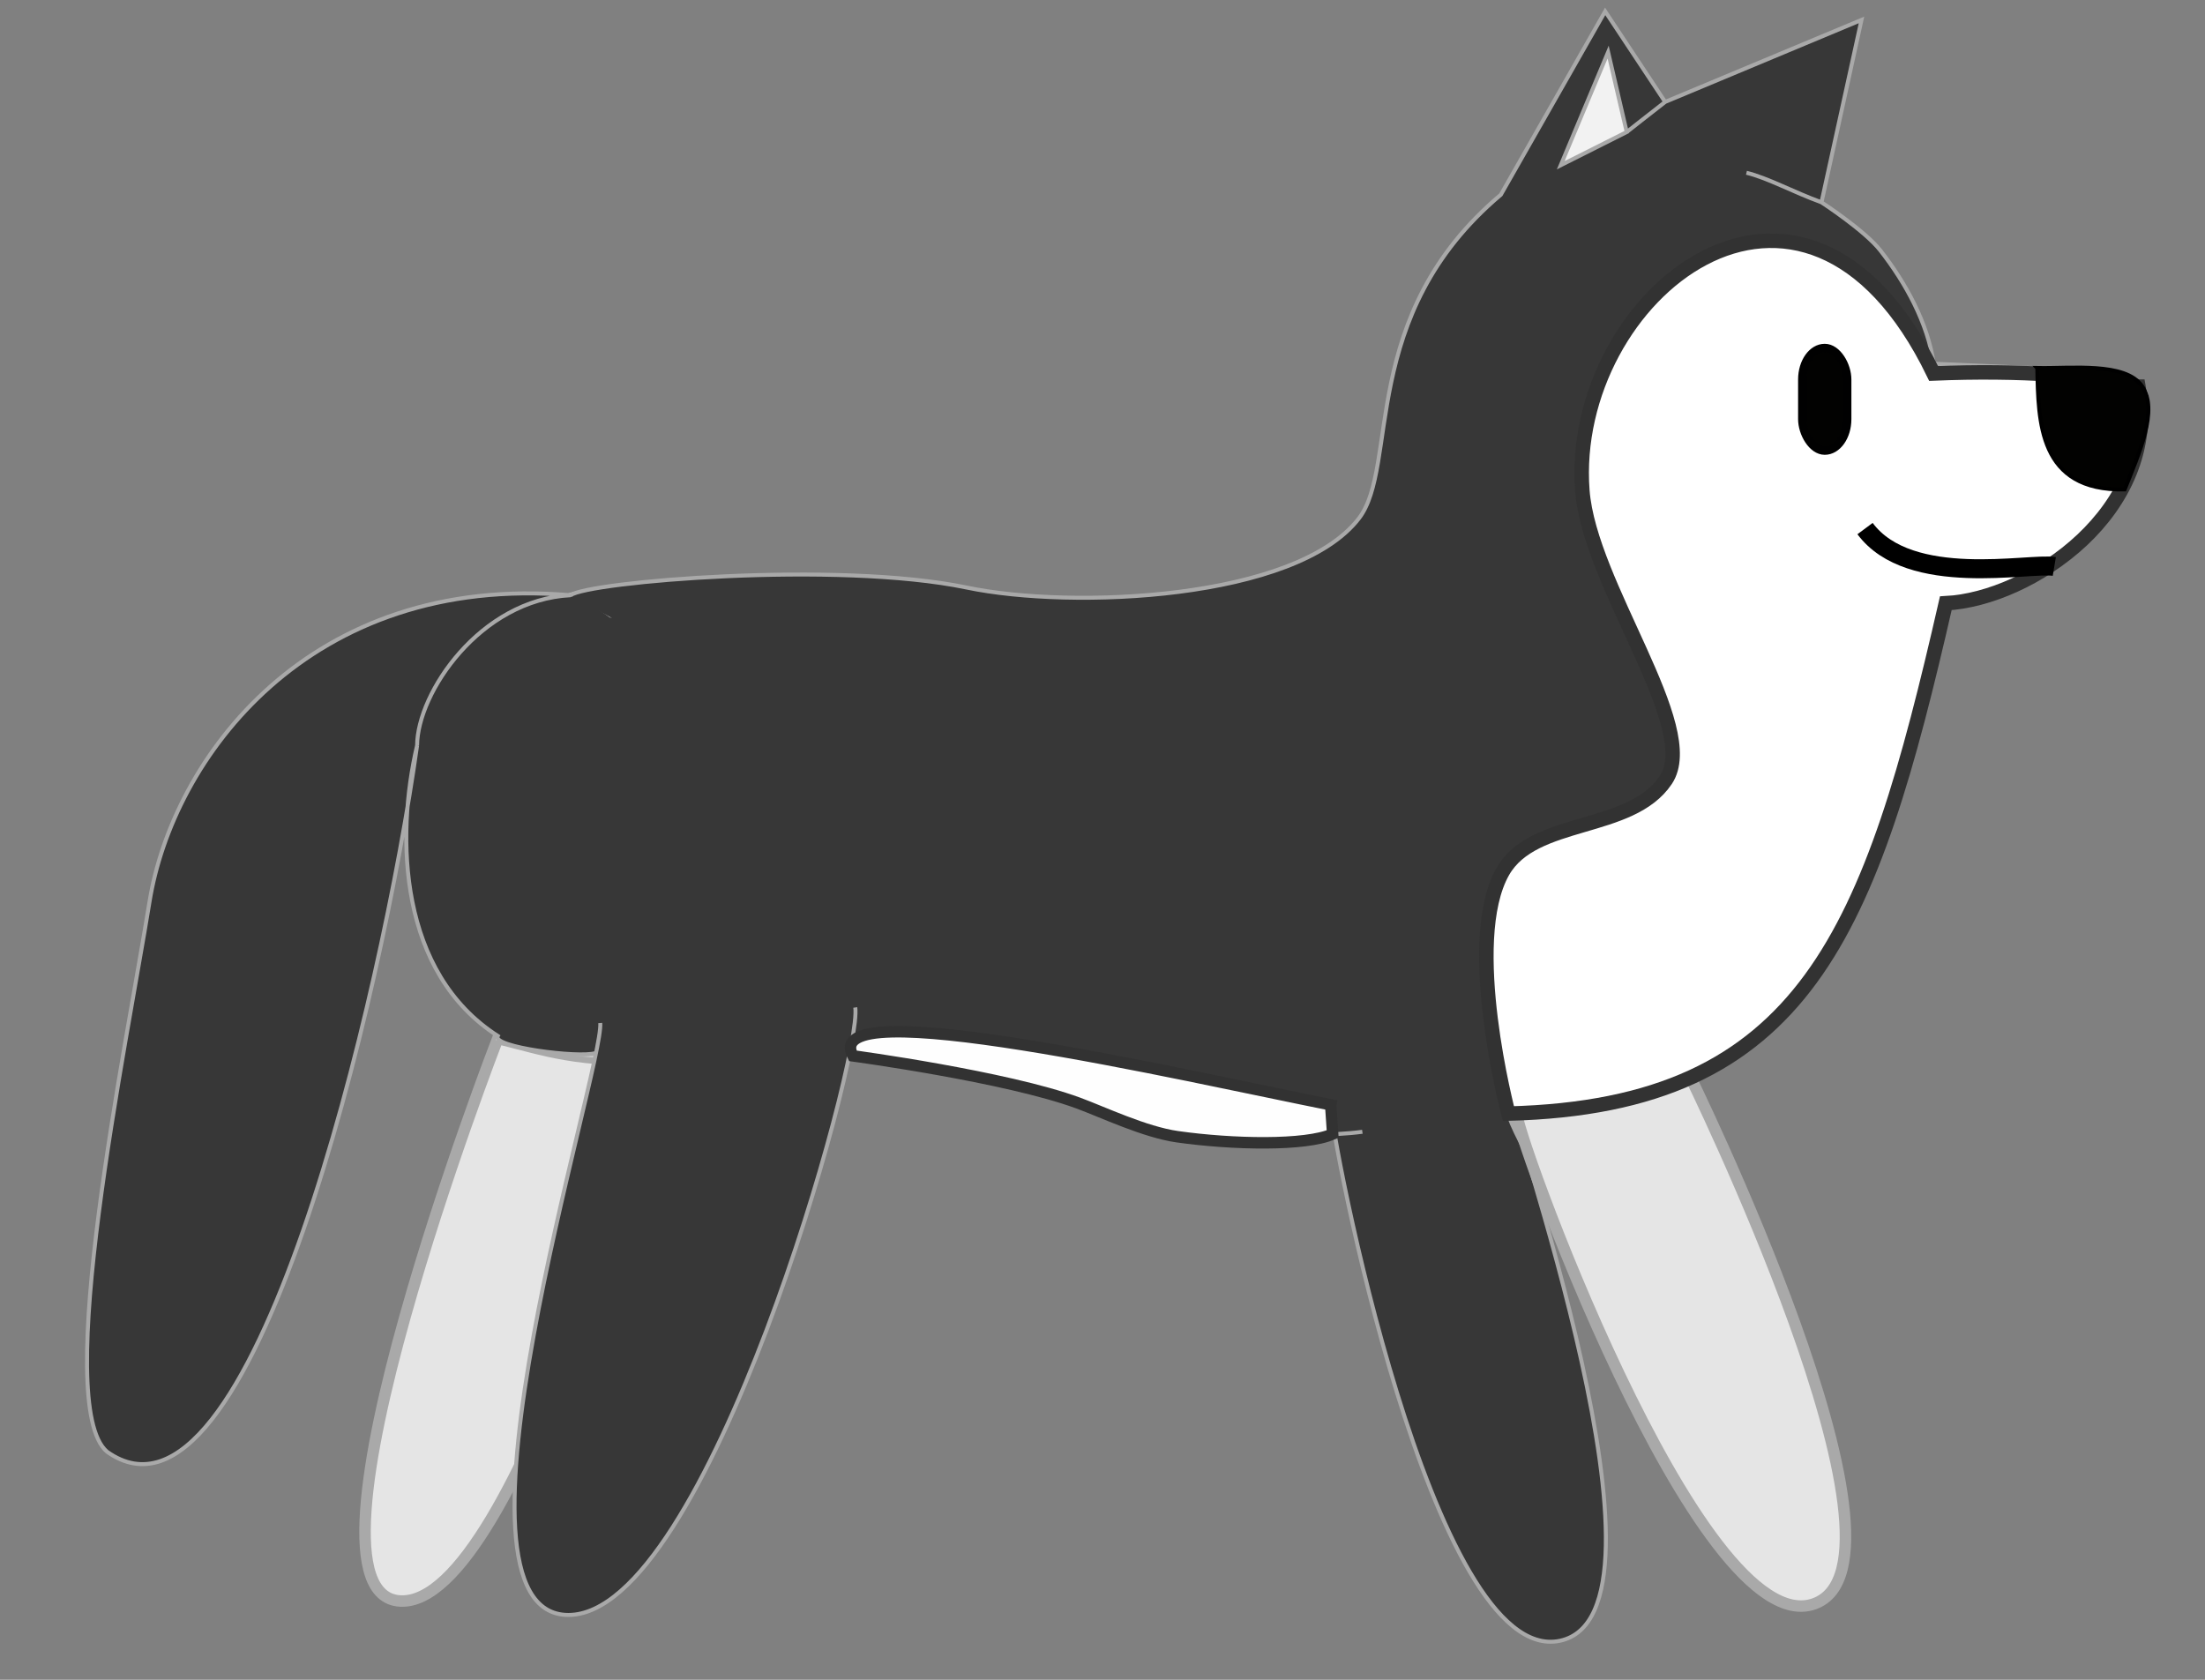 <?xml version="1.0" encoding="UTF-8" standalone="no"?>
<!-- Created with Inkscape (http://www.inkscape.org/) -->

<svg
   xmlns:dc="http://purl.org/dc/elements/1.1/"
   xmlns:cc="http://creativecommons.org/ns#"
   xmlns:rdf="http://www.w3.org/1999/02/22-rdf-syntax-ns#"
   xmlns:svg="http://www.w3.org/2000/svg"
   xmlns="http://www.w3.org/2000/svg"
   xmlns:sodipodi="http://sodipodi.sourceforge.net/DTD/sodipodi-0.dtd"
   xmlns:inkscape="http://www.inkscape.org/namespaces/inkscape"
   width="147mm"
   height="112mm"
   viewBox="0 0 147 112"
   version="1.1"
   id="svg8"
   inkscape:version="0.92.3 (2405546, 2018-03-11)"
   sodipodi:docname="husky.svg"
   inkscape:export-filename="/home/william/Downloads/shiba.png"
   inkscape:export-xdpi="96"
   inkscape:export-ydpi="96">
  <rect x="0" y="0" width="147" height="112" fill="#808080" stroke="none"/>
  <defs
     id="defs2" />
  <sodipodi:namedview
     id="base"
     pagecolor="#ffffff"
     bordercolor="#666666"
     borderopacity="1.0"
     inkscape:pageopacity="0.0"
     inkscape:pageshadow="2"
     inkscape:zoom="1.224961"
     inkscape:cx="155.75204"
     inkscape:cy="270.50302"
     inkscape:document-units="mm"
     inkscape:current-layer="g844"
     showgrid="false"
     showguides="true"
     inkscape:window-width="1600"
     inkscape:window-height="1175"
     inkscape:window-x="1366"
     inkscape:window-y="0"
     inkscape:window-maximized="1"
     inkscape:measure-start="0,0"
     inkscape:measure-end="0,0" />
  <g
     inkscape:label="Layer 1"
     inkscape:groupmode="layer"
     id="layer1"
     transform="translate(0,-185)">
    <g
       id="g844">
      <path
         style="fill:#f2f2f2;stroke:#f2f2f2;stroke-width:0.265px;stroke-linecap:butt;stroke-linejoin:miter;stroke-opacity:1;fill-opacity:1"
         d="m 107.008,187.155 1.826,2.837 1.147,5.327 -6.051,1.841 -2.158,-0.287 1.585,-1.856 z"
         id="path984"
         inkscape:connector-curvature="0" />
      <path
         style="fill:#e5e5e5;fill-opacity:1;stroke:#a9a9a9;stroke-width:0.765;stroke-linecap:butt;stroke-linejoin:miter;stroke-opacity:1;stroke-miterlimit:4;stroke-dasharray:none"
         d="m 33.186,254.241 c 2.973,0.713 5.4,1.692 11.137,1.337 0,0 -9.812,36.609 -17.647,36.168 -7.835,-0.44 6.509,-37.505 6.509,-37.505 z"
         id="path946"
         inkscape:connector-curvature="0"
         sodipodi:nodetypes="cczc" />
      <g
         transform="translate(-10.07,120.771)"
         id="g4762">
        <path
           style="fill:#ffe593;fill-opacity:1;stroke:#ffe594;stroke-width:0.265px;stroke-linecap:butt;stroke-linejoin:miter;stroke-opacity:1"
           d="m 129.622,96.011 4.926,1.358 -0.142,2.102 -5.044,-2.126 z"
           id="path4712"
           inkscape:connector-curvature="0" />
        <g
           id="g977">
          <path
             sodipodi:nodetypes="cccccscccccccccc"
             inkscape:connector-curvature="0"
             id="path4710"
             d="m 100.147,128.7 c 1.771,-0.033 6.548,2.172 6.548,2.172 l 2.298,7.015 -7.417,1.804 h -0.681 c 0,0 -11.294,1.49 -15.319,-0.438 -10.541,-5.049 -18.647,-4.624 -18.647,-4.624 -11.864,-5.273 -6.276,3.088 -23.673,-1.158 l 2.453,-28.253 c 0.915,-0.501 1.421,-1.146 2.88,-1.456 l 2.191,1.511 14.162,0.006 9.757,4.973 7.028,3 4.276,2.799 z"
             style="fill:#373737;fill-opacity:1;stroke:#c9c9c9;stroke-width:0.265px;stroke-linecap:butt;stroke-linejoin:miter;stroke-opacity:1" />
          <path
             sodipodi:nodetypes="cccsccccccsscccccsccccscczccscczccccczccccccc"
             inkscape:connector-curvature="0"
             d="m 131.503,77.719 c -1.852,-0.672 -3.616,-1.64 -5.003,-1.97 m -15.872,62.729 c 0.257,2.093 17.826,31.675 19.945,30.444 1.92,-1.116 -7.961,-33.296 -7.961,-33.296 l -0.033,0.033 v 0 m -1.496,-64.635 c -0.905,0.699 -2.563,2.008 -2.563,2.008 M 48.11,103.916 c 1.166,-0.893 17.779,-2.314 26.416,-0.51 7.013,1.465 21.944,0.835 26.137,-4.61 2.697,-3.501 -0.098,-13.536 9.462,-21.583 l 6.956,-12.225 3.999,6.036 13.089,-5.466 -2.667,12.161 c 0,0 2.886,1.878 3.927,3.211 1.712,2.193 3.155,4.854 3.558,7.55 l 7.617,0.334 c 3.656,0.127 6.826,-0.115 6.602,2.501 -0.718,8.377 -7.214,12.977 -13.417,13.135 -2.577,12.938 -8.355,29.183 -17.575,31.384 -3.891,0.929 -10.711,2.149 -11.588,2.643 m -0.299,-2.456 c 0.282,2.266 12.282,35.817 3.733,37.607 -8.549,1.79 -15.321,-34.014 -15.283,-35.737 m 2.117,1.799 c -3.761,0.517 -14.014,0.169 -17.085,-1.178 -11.542,-5.061 -19.287,-5.973 -16.439,-4.3 m -0.283,-2.811 c 0.487,3.319 -9.87,40.513 -19.128,40.505 -9.258,-0.008 2.36,-36.401 2.129,-39.469 m -0.339,2.01 c -1.097,0.337 -6.951,-0.399 -6.493,-1.148 -6.554,-4.202 -6.836,-13.171 -5.38,-19.365 -2.333,16.616 -11.034,53.927 -20.668,47.09 -3.698,-3.133 1.289,-27.099 2.829,-36.664 1.54,-9.565 10.621,-21.933 28.073,-20.444 m -10.234,10.018 c 0.021,-3.513 4.206,-9.718 10.234,-10.018 m 69.168,-36.213 -3.159,7.542 4.399,-2.212 z"
             style="fill:#373737;fill-opacity:1;stroke:#a9a9a9;stroke-width:0.265px;stroke-linecap:butt;stroke-linejoin:miter;stroke-opacity:1"
             id="path4720" />
        </g>
      </g>
      <path
         style="fill:#fefefe;fill-opacity:1;stroke:#323232;stroke-width:0.765;stroke-linecap:butt;stroke-linejoin:miter;stroke-opacity:1;stroke-miterlimit:4;stroke-dasharray:none"
         d="m 88.708,258.663 c -6.75e-4,0.023 0.098,1.248 0.138,1.949 -1.806,0.803 -6.696,0.697 -10.35,0.18 -2.179,-0.308 -4.981,-1.644 -6.604,-2.243 -4.804,-1.771 -15.034,-3.15 -15.034,-3.15 -2.336,-4.352 21.932,1.287 31.85,3.263 z"
         id="path953"
         inkscape:connector-curvature="0"
         sodipodi:nodetypes="ccsscc" />
      <path
         style="fill:#e5e5e5;fill-opacity:1;stroke:#a9a9a9;stroke-width:0.765;stroke-linecap:butt;stroke-linejoin:miter;stroke-miterlimit:4;stroke-dasharray:none;stroke-opacity:1"
         d="m 101.146,259.234 11.362,-2.803 c 0,0 16.14,32.732 8.444,35.501 -7.695,2.769 -20.395,-32.683 -19.806,-32.698 z"
         id="path944"
         inkscape:connector-curvature="0"
         sodipodi:nodetypes="cczc" />
      <path
         style="fill:#ffffff;fill-opacity:1;stroke:#323232;stroke-width:0.965;stroke-linecap:butt;stroke-linejoin:miter;stroke-miterlimit:4;stroke-dasharray:none;stroke-opacity:1"
         d="m 142.566,210.778 c -2.857,-0.74 -7.926,-1.118 -13.658,-0.876 -8.68,-17.925 -24.406,-5.156 -23.418,7.812 0.479,6.289 7.913,15.787 5.561,19.294 -2.352,3.507 -8.808,2.489 -10.865,6.097 -2.666,4.676 0.373,16.144 0.373,16.144 19.869,-0.5 24.151,-12.112 29.162,-34.028 5.611,-0.281 14.34,-6.15 12.845,-14.443 z"
         id="path927"
         inkscape:connector-curvature="0"
         sodipodi:nodetypes="ccszaccc" />
      <path
         sodipodi:nodetypes="cc"
         inkscape:connector-curvature="0"
         id="path828"
         d="m 124.336,220.243 c 2.978,4.009 10.973,2.25 12.618,2.526"
         style="fill:none;stroke:#000000;stroke-width:1.265;stroke-linecap:butt;stroke-linejoin:miter;stroke-miterlimit:4;stroke-dasharray:none;stroke-opacity:1" />
      <rect
         style="fill:#020201;fill-opacity:1;stroke:#010101;stroke-width:0.565;stroke-miterlimit:4;stroke-dasharray:none;stroke-opacity:1"
         id="rect4716"
         width="2.989"
         height="6.837"
         x="120.155"
         y="208.205"
         ry="2.096"
         rx="1.494" />
      <path
         style="fill:#020201;fill-opacity:1;stroke:#000000;stroke-width:0.265px;stroke-linecap:butt;stroke-linejoin:miter;stroke-opacity:1"
         d="m 135.82,209.536 c 0.073,3.567 0.074,8.22 5.824,8.095 0.923,-2.329 2.278,-5.266 1.158,-6.886 -1.12,-1.62 -4.719,-1.163 -6.983,-1.21 z"
         id="path907"
         inkscape:connector-curvature="0"
         sodipodi:nodetypes="cczc" />
    </g>
  </g>
</svg>
